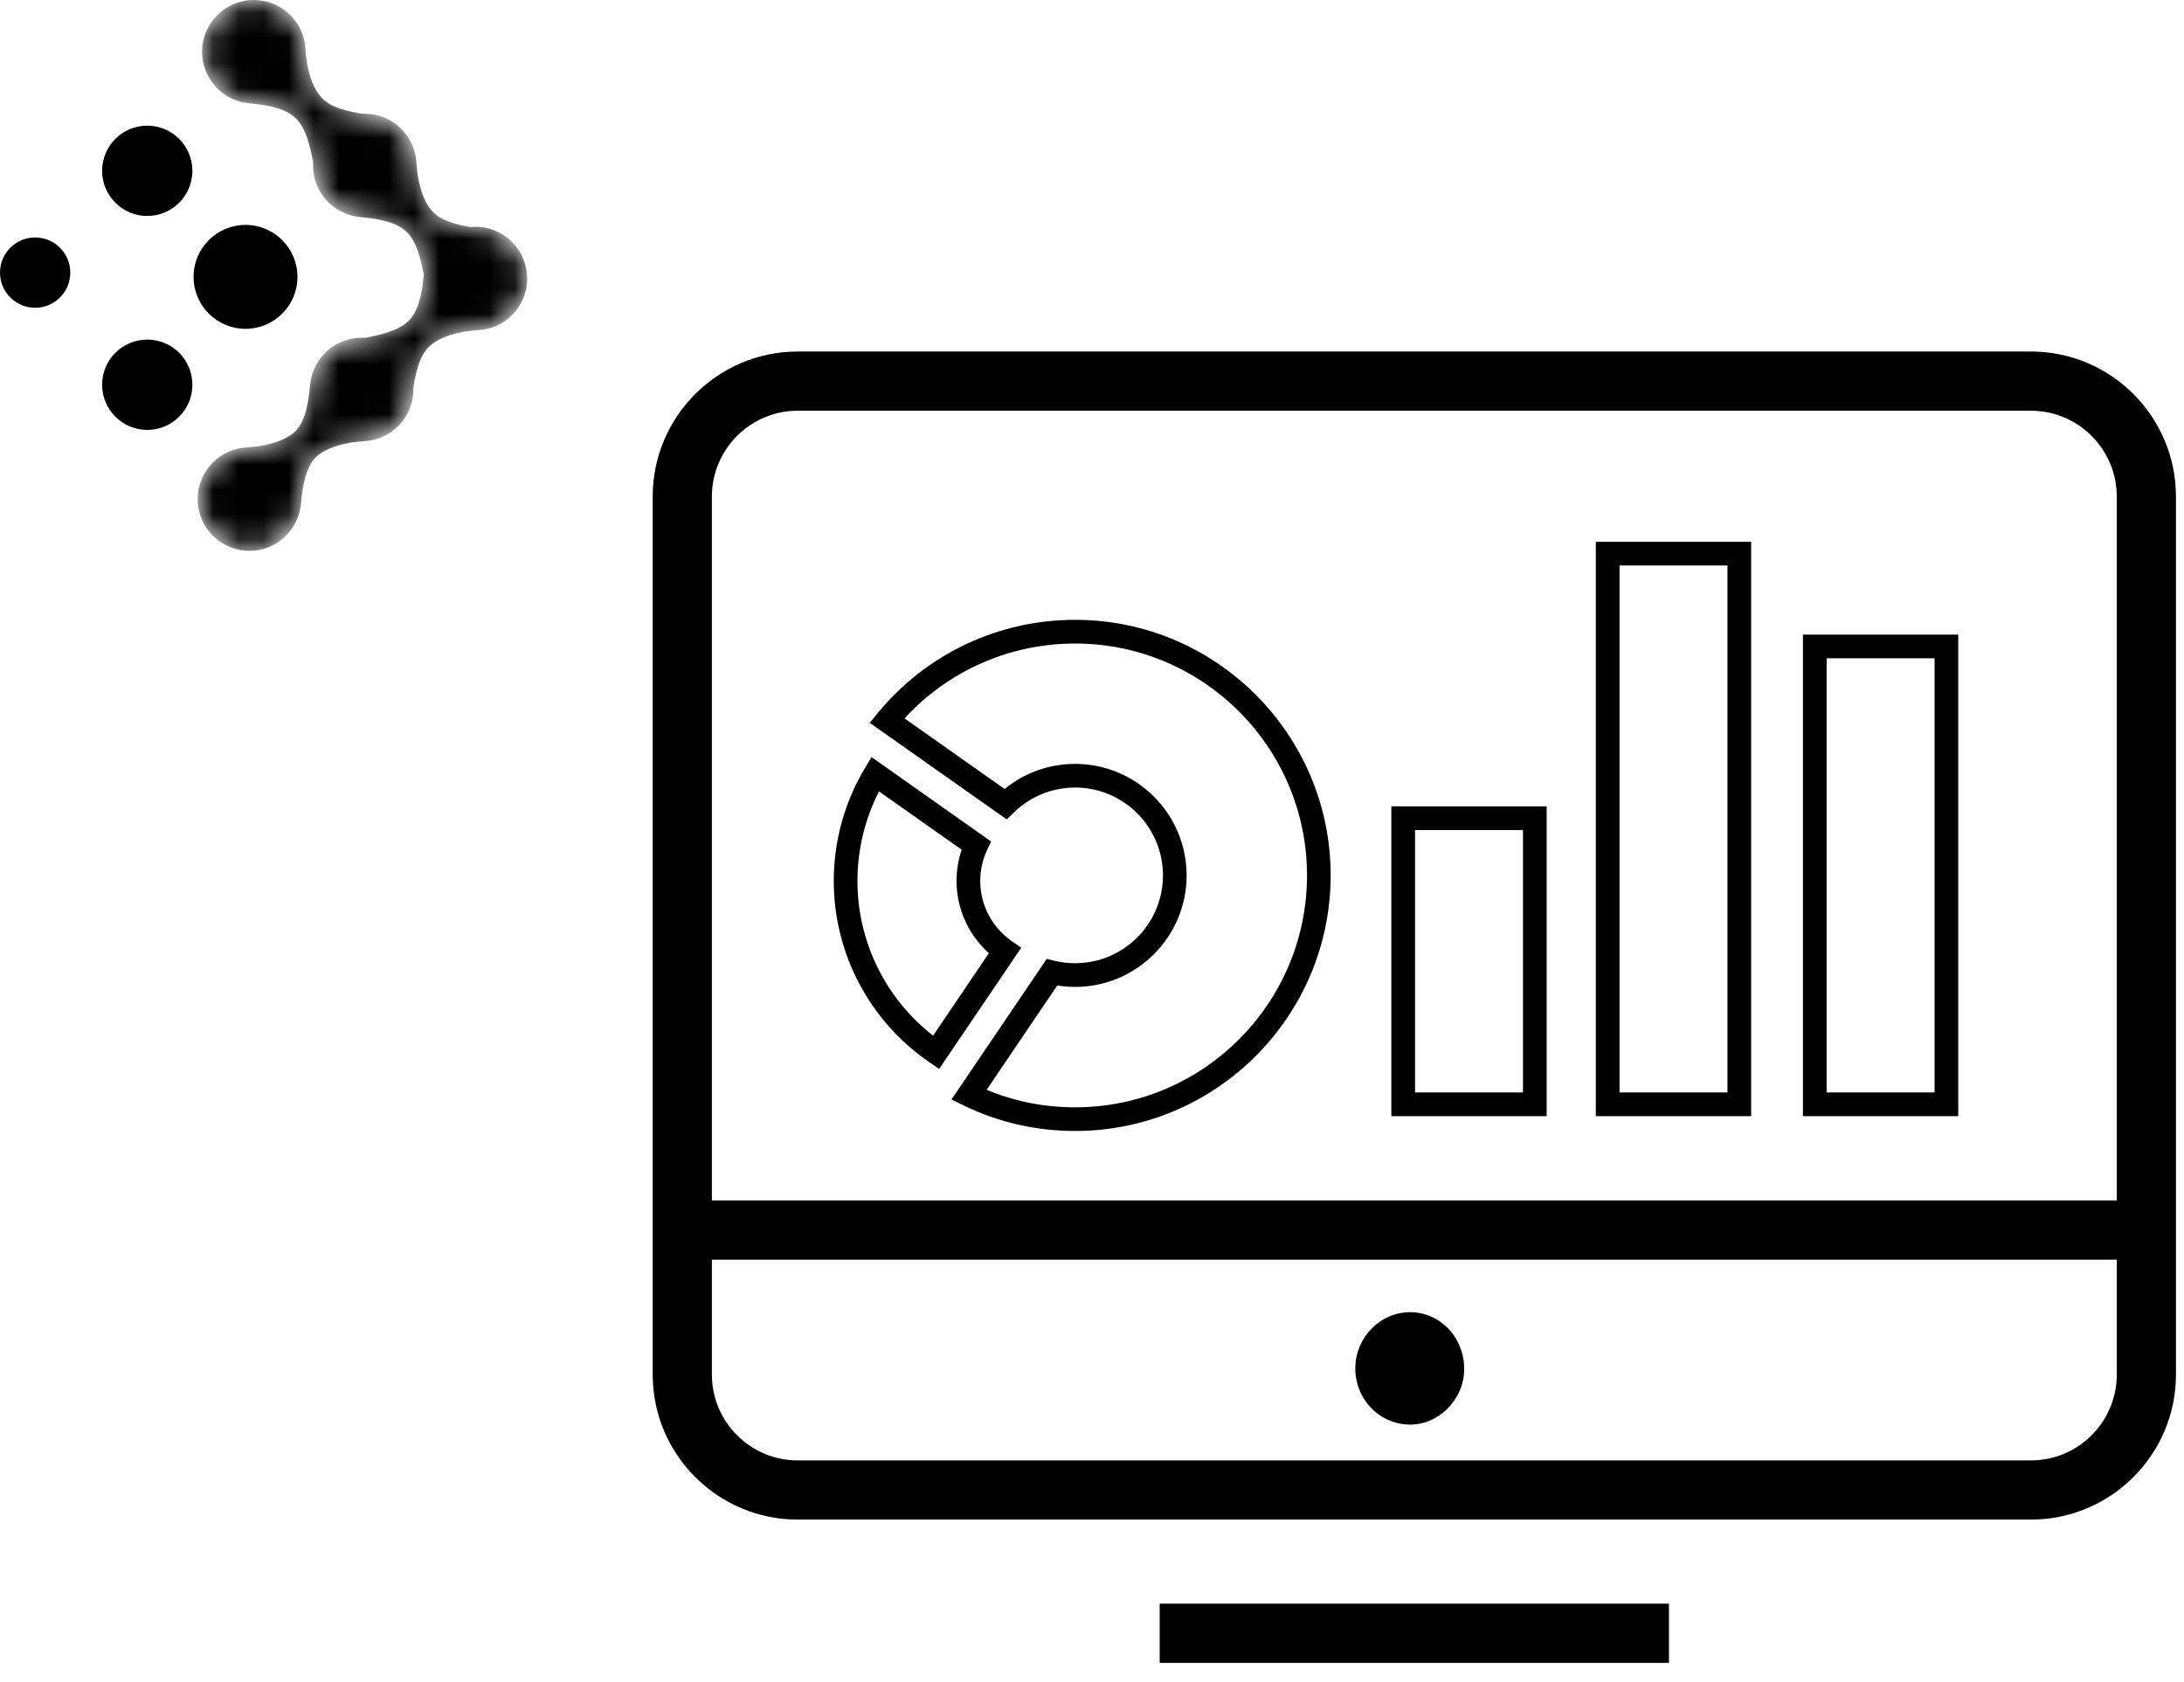 <svg width="87" height="67" viewBox="0 0 87 67" fill="none" xmlns="http://www.w3.org/2000/svg">
<path d="M56.105 56.737C54.904 56.693 53.974 55.697 53.989 54.473C54.004 53.264 54.977 52.268 56.164 52.261C57.388 52.261 58.355 53.294 58.325 54.583C58.295 55.784 57.263 56.781 56.105 56.737Z" fill="#060054" style="fill:#060054;fill:color(display-p3 0.024 0 0.329);fill-opacity:1;"/>
<path d="M61.611 44.454H55.424V32.114H61.611V44.454ZM56.368 43.51H60.668V33.058H56.368V43.51Z" fill="#BBE2FA" style="fill:#BBE2FA;fill:color(display-p3 0.733 0.886 0.98);fill-opacity:1;"/>
<path d="M69.757 44.454H63.57V21.578H69.757V44.454ZM64.514 43.51H68.814V22.522H64.514V43.51Z" fill="#BBE2FA" style="fill:#BBE2FA;fill:color(display-p3 0.733 0.886 0.98);fill-opacity:1;"/>
<path d="M78.007 44.454H71.82V25.275H78.007V44.454ZM72.764 43.51H77.064V26.218H72.764V43.51Z" fill="#BBE2FA" style="fill:#BBE2FA;fill:color(display-p3 0.733 0.886 0.98);fill-opacity:1;"/>
<path d="M37.411 42.573L37.02 42.304C34.636 40.671 33.213 37.972 33.213 35.086C33.213 33.499 33.643 31.943 34.456 30.589L34.718 30.154L39.479 33.513L39.314 33.87C39.137 34.251 39.048 34.66 39.048 35.087C39.048 36.04 39.516 36.934 40.3 37.479L40.682 37.745L37.411 42.573ZM35.017 31.52C34.453 32.618 34.156 33.841 34.156 35.086C34.156 37.503 35.274 39.771 37.17 41.247L39.393 37.963C38.579 37.236 38.104 36.191 38.104 35.086C38.104 34.657 38.173 34.239 38.309 33.842L35.017 31.52Z" fill="#BBE2FA" style="fill:#BBE2FA;fill:color(display-p3 0.733 0.886 0.98);fill-opacity:1;"/>
<path d="M42.828 45.044C41.273 45.044 39.779 44.702 38.392 44.029L37.903 43.789L41.696 38.191L42.013 38.267C42.276 38.331 42.551 38.362 42.828 38.362C44.758 38.362 46.327 36.794 46.327 34.864C46.327 32.935 44.758 31.366 42.828 31.366C41.91 31.366 41.042 31.721 40.386 32.361L40.105 32.636L34.645 28.788L34.968 28.395C36.91 26.038 39.776 24.686 42.828 24.686C48.441 24.686 53.007 29.252 53.007 34.864C53.007 40.477 48.441 45.044 42.828 45.044ZM39.303 43.404C40.417 43.867 41.602 44.102 42.828 44.102C47.922 44.102 52.065 39.959 52.065 34.865C52.065 29.773 47.922 25.63 42.828 25.63C40.23 25.63 37.781 26.71 36.032 28.611L40.02 31.424C40.812 30.776 41.794 30.424 42.828 30.424C45.276 30.424 47.269 32.416 47.269 34.865C47.269 37.315 45.276 39.306 42.828 39.306C42.589 39.306 42.35 39.288 42.117 39.249L39.303 43.404Z" fill="#BBE2FA" style="fill:#BBE2FA;fill:color(display-p3 0.733 0.886 0.98);fill-opacity:1;"/>
<path d="M80.902 14H31.778C28.592 14 26 16.592 26 19.778V54.744C26 57.93 28.592 60.522 31.778 60.522H80.902C84.088 60.522 86.68 57.929 86.68 54.744V19.778C86.68 16.592 84.088 14 80.902 14ZM31.778 16.358H80.902C82.788 16.358 84.322 17.892 84.322 19.778V47.81H28.358V19.778C28.358 17.892 29.892 16.358 31.778 16.358ZM80.902 58.165H31.778C29.892 58.165 28.358 56.631 28.358 54.745V50.169H84.322V54.745C84.322 56.631 82.788 58.165 80.902 58.165Z" fill="#060054" style="fill:#060054;fill:color(display-p3 0.024 0 0.329);fill-opacity:1;"/>
<path d="M66.483 63.87H46.197V66.229H66.483V63.87Z" fill="#060054" style="fill:#060054;fill:color(display-p3 0.024 0 0.329);fill-opacity:1;"/>
<path fill-rule="evenodd" clip-rule="evenodd" d="M0 10.857C0 11.63 0.627 12.257 1.4 12.257C2.173 12.257 2.8 11.63 2.8 10.857C2.8 10.084 2.173 9.457 1.4 9.457C0.627 9.457 0 10.084 0 10.857Z" fill="#E5614D" style="fill:#E5614D;fill:color(display-p3 0.898 0.38 0.302);fill-opacity:1;"/>
<path fill-rule="evenodd" clip-rule="evenodd" d="M5.866 5.005C4.873 5.005 4.068 5.81 4.068 6.803C4.068 7.796 4.873 8.601 5.866 8.601C6.859 8.601 7.664 7.796 7.664 6.803C7.664 5.81 6.859 5.005 5.866 5.005Z" fill="#E5614D" style="fill:#E5614D;fill:color(display-p3 0.898 0.38 0.302);fill-opacity:1;"/>
<mask id="mask0_808_1217" style="mask-type:luminance" maskUnits="userSpaceOnUse" x="7" y="0" width="14" height="22">
<path fill-rule="evenodd" clip-rule="evenodd" d="M10.111 0C8.973 0 8.05 0.923 8.05 2.061C8.05 3.129 8.861 4.006 9.9 4.112H9.9H9.901C10.792 4.193 11.431 4.344 11.813 4.741C12.187 5.129 12.339 5.783 12.474 6.453C12.472 6.499 12.47 6.545 12.47 6.592C12.47 7.659 13.281 8.537 14.32 8.643H14.32C15.211 8.724 15.851 8.875 16.233 9.271C16.597 9.65 16.75 10.28 16.884 10.932C16.801 11.797 16.649 12.419 16.26 12.794C15.871 13.168 15.217 13.32 14.547 13.456C14.501 13.453 14.455 13.451 14.408 13.451C13.341 13.451 12.463 14.262 12.357 15.301V15.301C12.279 16.163 12.136 16.788 11.768 17.174C11.35 17.569 10.61 17.77 9.861 17.818H9.865C8.759 17.856 7.874 18.764 7.874 19.878C7.874 21.017 8.797 21.939 9.935 21.939C11.003 21.939 11.88 21.129 11.986 20.09V20.089V20.089C12.065 19.226 12.209 18.599 12.578 18.213L12.578 18.213L12.584 18.207C13.004 17.819 13.739 17.62 14.482 17.572H14.478C15.584 17.535 16.469 16.627 16.469 15.512L16.467 15.421C16.577 14.799 16.701 14.187 17.095 13.807C17.511 13.406 18.258 13.202 19.013 13.152H19.009C20.115 13.115 21 12.207 21 11.093C21 9.954 20.077 9.031 18.939 9.031C18.87 9.031 18.802 9.035 18.735 9.041C18.155 8.936 17.6 8.804 17.245 8.436C16.844 8.02 16.64 7.273 16.591 6.518V6.522C16.554 5.416 15.646 4.531 14.531 4.531L14.44 4.533C13.817 4.423 13.206 4.299 12.826 3.905C12.425 3.489 12.22 2.742 12.171 1.987V1.991C12.134 0.885 11.226 0 10.111 0Z" fill="white" style="fill:white;fill-opacity:1;"/>
</mask>
<g mask="url(#mask0_808_1217)">
<path fill-rule="evenodd" clip-rule="evenodd" d="M10.111 0C8.973 0 8.05 0.923 8.05 2.061C8.05 3.129 8.861 4.006 9.9 4.112H9.9H9.901C10.792 4.193 11.431 4.344 11.813 4.741C12.187 5.129 12.339 5.783 12.474 6.453C12.472 6.499 12.47 6.545 12.47 6.592C12.47 7.659 13.281 8.537 14.32 8.643H14.32C15.211 8.724 15.851 8.875 16.233 9.271C16.597 9.65 16.75 10.28 16.884 10.932C16.801 11.797 16.649 12.419 16.26 12.794C15.871 13.168 15.217 13.32 14.547 13.456C14.501 13.453 14.455 13.451 14.408 13.451C13.341 13.451 12.463 14.262 12.357 15.301V15.301C12.279 16.163 12.136 16.788 11.768 17.174C11.35 17.569 10.61 17.77 9.861 17.818H9.865C8.759 17.856 7.874 18.764 7.874 19.878C7.874 21.017 8.797 21.939 9.935 21.939C11.003 21.939 11.88 21.129 11.986 20.09V20.089V20.089C12.065 19.226 12.209 18.599 12.578 18.213L12.578 18.213L12.584 18.207C13.004 17.819 13.739 17.62 14.482 17.572H14.478C15.584 17.535 16.469 16.627 16.469 15.512L16.467 15.421C16.577 14.799 16.701 14.187 17.095 13.807C17.511 13.406 18.258 13.202 19.013 13.152H19.009C20.115 13.115 21 12.207 21 11.093C21 9.954 20.077 9.031 18.939 9.031C18.87 9.031 18.802 9.035 18.735 9.041C18.155 8.936 17.6 8.804 17.245 8.436C16.844 8.02 16.64 7.273 16.591 6.518V6.522C16.554 5.416 15.646 4.531 14.531 4.531L14.44 4.533C13.817 4.423 13.206 4.299 12.826 3.905C12.425 3.489 12.22 2.742 12.171 1.987V1.991C12.134 0.885 11.226 0 10.111 0Z" fill="#E5614D" style="fill:#E5614D;fill:color(display-p3 0.898 0.38 0.302);fill-opacity:1;"/>
</g>
<path fill-rule="evenodd" clip-rule="evenodd" d="M5.866 13.525C4.873 13.525 4.068 14.33 4.068 15.323C4.068 16.317 4.873 17.122 5.866 17.122C6.859 17.122 7.664 16.317 7.664 15.323C7.664 14.33 6.859 13.525 5.866 13.525Z" fill="#E5614D" style="fill:#E5614D;fill:color(display-p3 0.898 0.38 0.302);fill-opacity:1;"/>
<path fill-rule="evenodd" clip-rule="evenodd" d="M9.78 8.958C8.637 8.958 7.711 9.884 7.711 11.027C7.711 12.17 8.637 13.096 9.78 13.096C10.923 13.096 11.849 12.17 11.849 11.027C11.849 9.884 10.923 8.958 9.78 8.958Z" fill="#E5614D" style="fill:#E5614D;fill:color(display-p3 0.898 0.38 0.302);fill-opacity:1;"/>
</svg>
